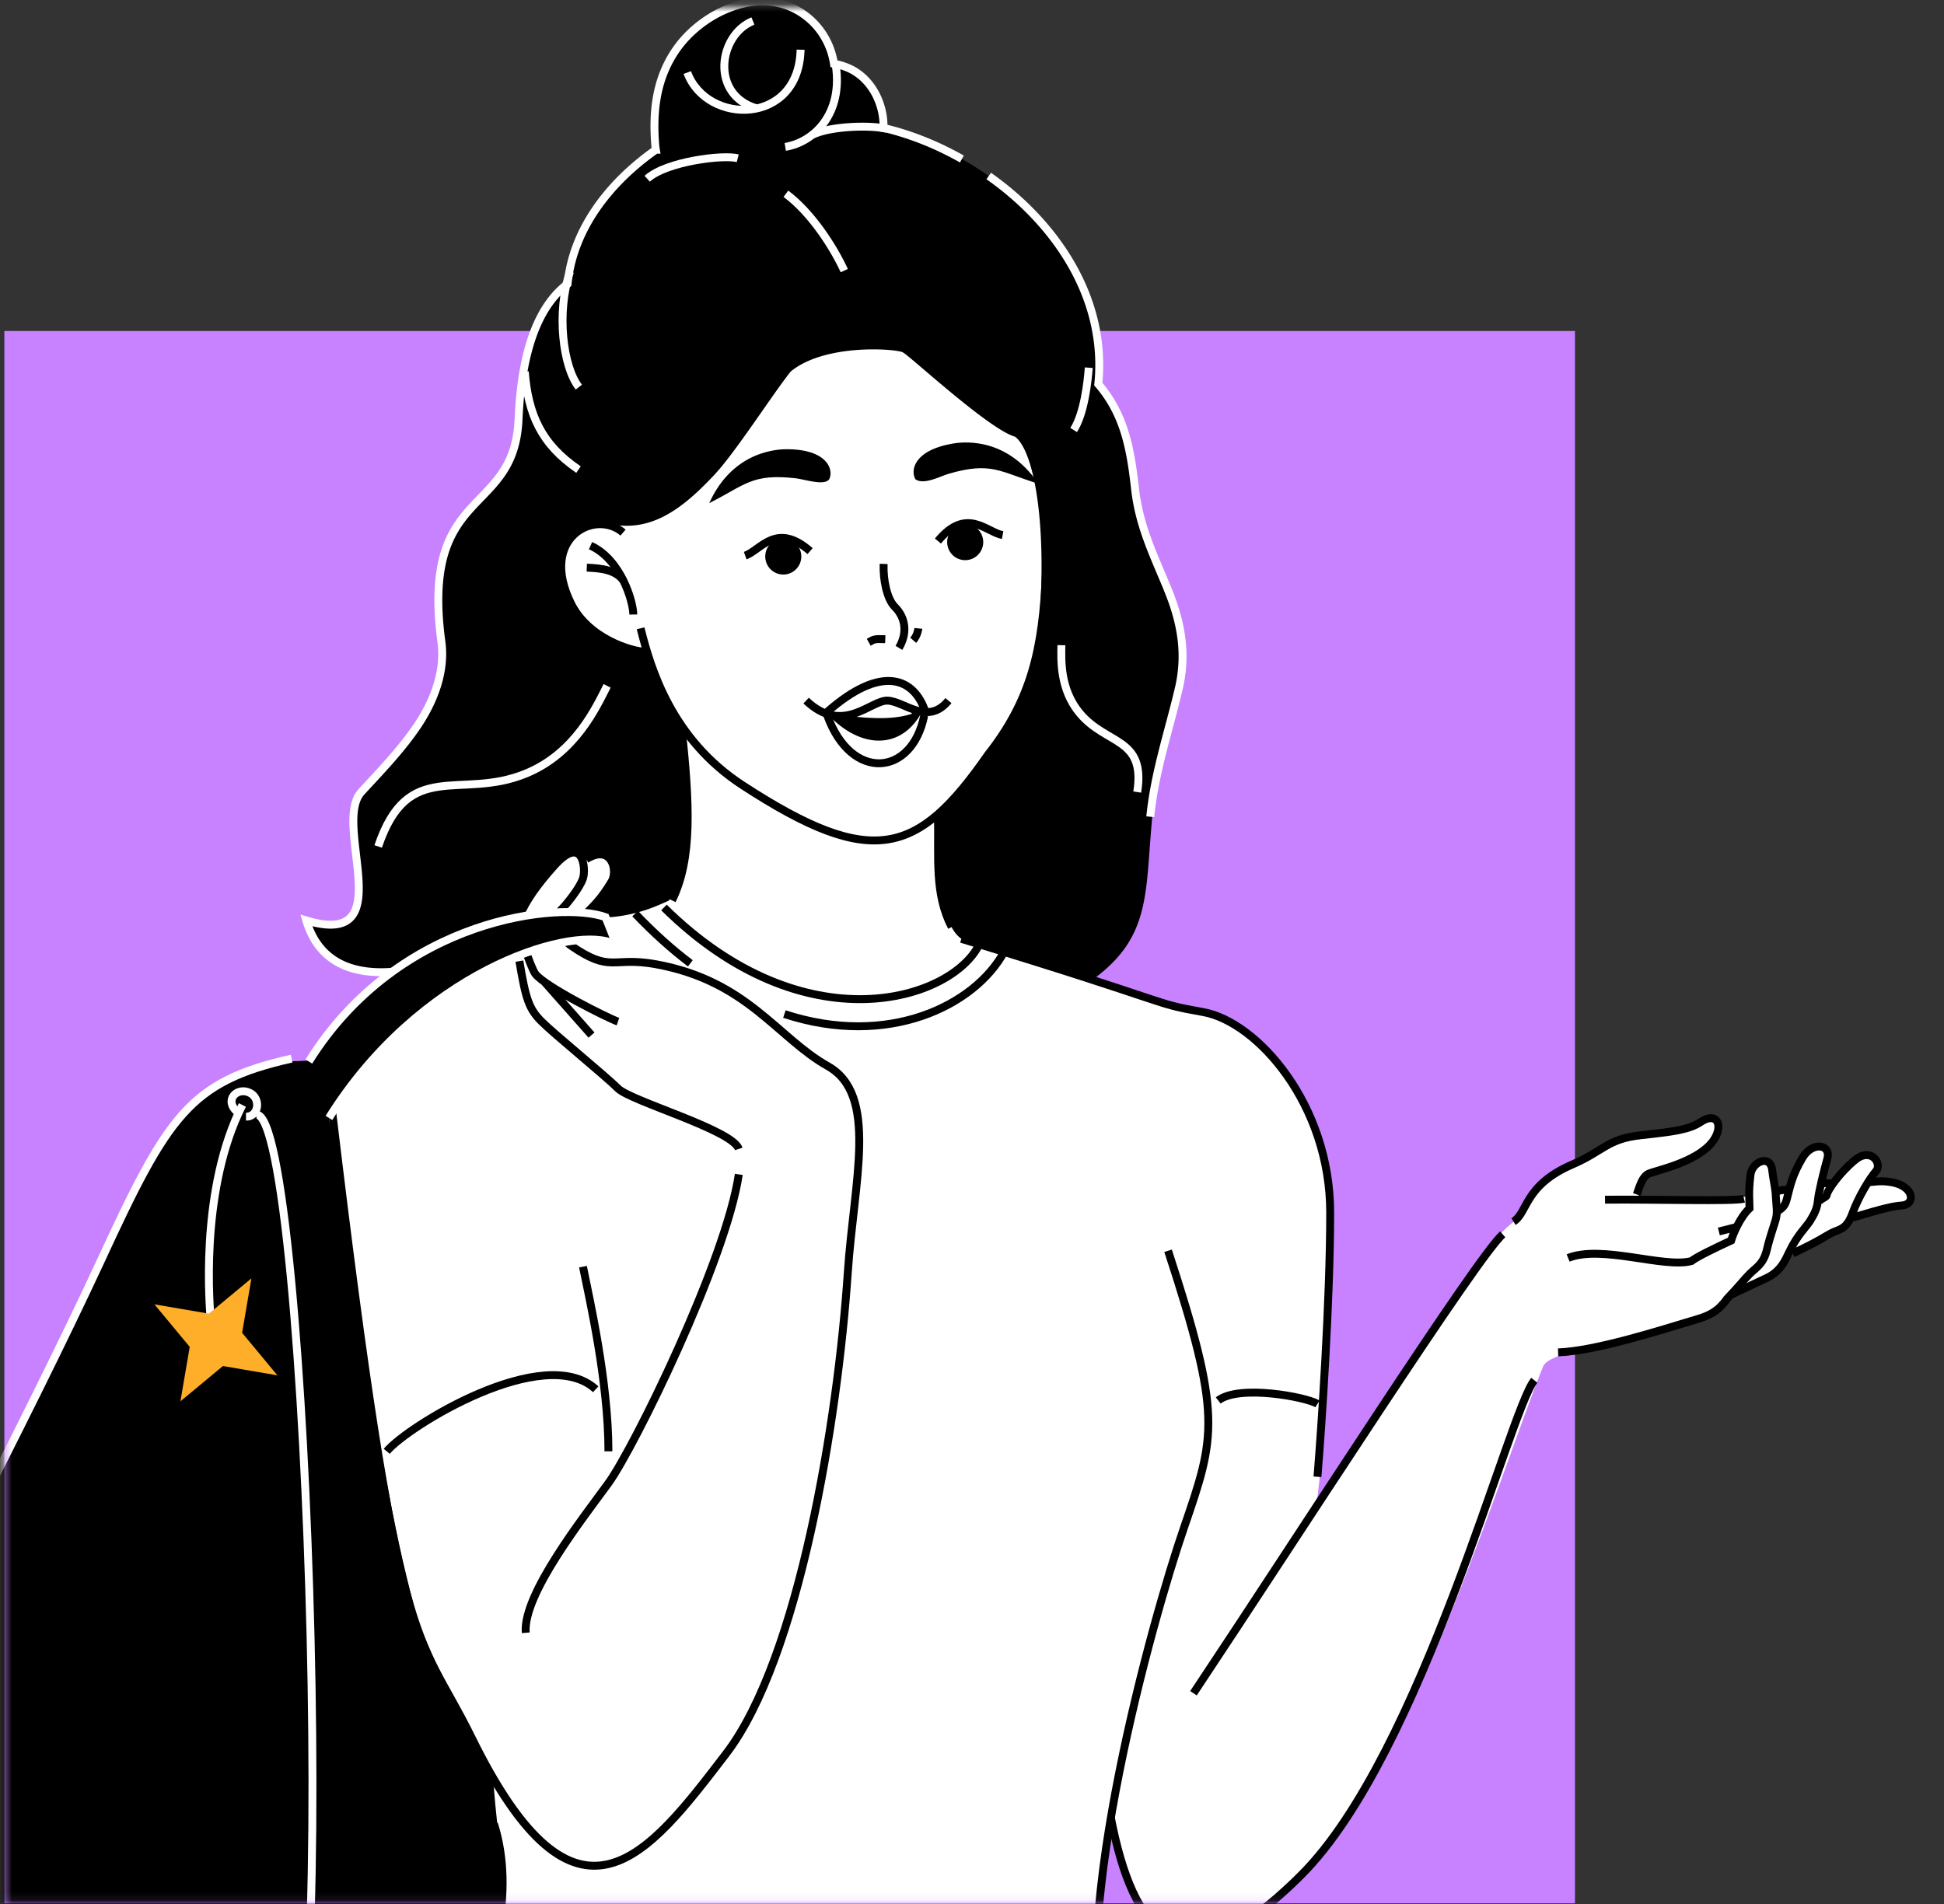 <svg width="246" height="241" fill="none" xmlns="http://www.w3.org/2000/svg"><rect width="100%" height="100%" fill="#333333" stroke="none"/><path fill="#C882FF" d="M.552 41.894h198.75v199H.552z"/><mask id="a" style="mask-type:alpha" maskUnits="userSpaceOnUse" x="0" y="0" width="246" height="241"><path fill="#D9D9D9" d="M.552.894h245v240h-245z"/></mask><g mask="url(#a)"><path d="M226.34 158.951c4.762-3.229 7.082-3.108 8.28-5.017 3.272-.655 6.809-1.036 7.19-2.484.446-.831-2.296-2.413-5.182-1.813 2.048-3.275 0-5.491-4.846.181-.488.036-.99.08-1.499.132-.602.06 1.897-4.544 0-4.836-2.667.357-3.119 5.217-3.753 5.313-.315.047-1.383.626-1.73.229-.915-1.047-.323-4.047-1.877-3.759-1.554.288-1.356 4.405-2.021 4.553-4.057.895-9.322 0-13.539 0 0-3.935 5.38-3.352 8.708-6.122 2.345-1.951 1.092-4.896-.664-3.042-3.633 1.299-12.084.514-14.023 3.931-7.687 2.173-8.253 6.302-9.749 8.355-7.093 5.16-21.484 33.789-25.105 36.196 1.278-8.531 1.278-20.048 1.278-30.285 2.556-12.583-2.928-31.494-18.283-33.179-7.689-2.416-23.2-6.312-26.46-8.203.529 1.108-3.876-14.119-2.865-14.72 10.675-6.34 26.331-40.552 10.189-48.837-5.91-17.279-37.229-30.78-45.257 6.459-23.291 0-19.084 19.355-.508 32.577.89-2.834 1.778 15.833.508 19.14-2.758.722-7.417 1.615-14.068 3.452-5.787 1.599-1.825.251-11.39 3.53-21.575 2.734-23.587 34.061-14.805 52.236-.411 8.296.76 23.065 4.029 31.303 2.034 5.15 7.1 20.645 12.662 21.046 0 18.063 1.666 15.296-4.871 29.733 26.81 10.879 67.811 14.3 79.428 9.51 2.247-.926 4.783-1.848 3.182-7.759-.737-8.866-.599-20.417 1.601-25.767 2.197 14.664 9.947 22.319 26.635 3.272 11.97-13.662 22.846-49.343 27.742-61.338 1.204-2.951 21.422-4.006 23.764-9.133 3.04-1.434 6.441-3.483 7.299-4.854z" fill="#fff"/><path d="M115.932 90.14c0 .79-1.653 2.707-3.904 3.008-1.954.552-6.109-1.466-6.109-2.256 2.953-1.002 5.324-2.15 6.109-2.15.786 0 2.852.646 3.904 1.398z" fill="#000"/><path d="M115.933 90.14c-2.126.888-5.034.934-9.004.425 2.953-1.002 4.316-1.822 5.101-1.822.785 0 2.852.645 3.903 1.397z" fill="#fff"/><path d="M147.699 74.411c-1.778-4.294-3.555-7.897-4.074-12.603-.551-4.923-1.325-9.34-4.646-13.194 1.616-15.806-12.854-28.896-26.822-32.34-.121-.032-.242-.05-.362-.068a8.289 8.289 0 0 0-.306-2.558c-.509-1.834-1.58-3.487-3.2-4.539-.777-.504-1.749-.867-2.756-1.042-.773-5.108-5.507-8.76-10.87-7.737-3.796.718-7.433 3.23-9.48 6.522-2.16 3.463-2.582 7.332-2.278 11.325.017.258.047.517.09.776-5.944 4.181-10.482 10.07-11.17 16.976-3.3 2.511-5.793 7.559-6.208 17.156-.538 12.423-12.428 8.316-9.757 28.176.492 3.661-.896 7.371-2.976 10.499-2.052 3.075-4.641 5.736-7.152 8.467-3.782 4.131 5.127 19.889-6.97 16.274 1.636 5.494 6.118 6.955 11.311 6.454 7.705-6.125 19.096-8.344 27.206-6.873 3.596-.304 6.046-1.518 7.356-2.093 3.22-4.432 2.415-12.893 1.61-22.23-1.61-1.943-2.817-5.166-4.426-9.195-2.147-.369-6.57-2.133-8.36-4.03-1.943-4.233-3.081-6.544-1.858-10.105.98-.856 2.644-2.089 4.132-2.491 6.001 1.995 10.285-1.169 14.655-5.832 2.692-2.873 7.195-9.941 9.654-13.068 4.3-3.569 13.19-2.91 14.185-2.451.823.37 10.91 9.77 14.219 10.682 2.596 1.938 4.469 12.76 2.596 28.36-.156 1.3-5.101 13.151-12.204 19.482 0 6.849 0 13.698 2.816 15.712 8.368 1.987 14.412 5.474 16.588 5.187 10.902-7.928 4.14-16.051 10.902-36.76 1.082-4.534.321-8.586-1.445-12.825v-.014z" fill="#000"/><path d="M81.063 79.521c1.274 5.1 3.92 14.008 12.9 19.864 16.476 10.741 22.223 8.823 31.035-3.836 5.457-6.923 6.985-13.344 7.371-23.254" stroke="#000" stroke-miterlimit="10"/><path d="M78.843 67.407c-3.555-3.063-10.71.665-6.578 8.991 2.192 4.419 7.613 6.039 9.447 6.11" stroke="#000" stroke-miterlimit="10"/><path d="M74.727 69.06c3.862 1.75 5.397 7.076 5.414 8.716" stroke="#000" stroke-miterlimit="10"/><path d="M74.252 71.845c2.037.08 3.648.332 4.624 1.616" stroke="#000" stroke-miterlimit="10"/><path d="M50.073 122.955c-5.193.501-9.675-.96-11.311-6.454 12.097 3.615 3.188-12.143 6.97-16.274 2.51-2.731 5.1-5.392 7.152-8.467 2.08-3.128 3.468-6.838 2.976-10.5-2.67-19.86 9.219-15.752 9.757-28.175.415-9.597 2.908-14.645 6.207-17.156.689-6.906 5.227-12.795 11.172-16.976a7.648 7.648 0 0 1-.091-.776c-.304-3.992.117-7.862 2.278-11.325C87.23 3.56 90.867 1.048 94.663.33c5.363-1.022 10.097 2.63 10.87 7.737 1.007.175 1.979.538 2.756 1.042 1.62 1.052 2.691 2.705 3.2 4.54.237.848.339 1.705.306 2.557.12.018.241.036.362.068 3.229.796 6.485 2.108 9.563 3.85m23.837 83.248c.57-5.624 2.294-10.675 3.587-16.122 1.082-4.534.321-8.586-1.445-12.825v-.014c-1.778-4.294-3.555-7.897-4.074-12.603-.551-4.923-1.325-9.34-4.646-13.194 1.102-10.773-5.271-20.286-13.864-26.341" stroke="#fff"/><path d="M111.817 71.373c-.081 2.069.447 4.472 1.409 5.43 1.456 1.452 1.582 3.434.527 5.194M112.026 80.9c-1.402-.055-1.419.012-2.095.391M115.561 81.038c.566-.642.653-1.505.653-1.505" stroke="#000" stroke-miterlimit="10"/><path d="M122.051 70.896a2.283 2.283 0 0 0 2.368-2.196 2.283 2.283 0 0 0-2.19-2.374 2.283 2.283 0 0 0-2.368 2.196 2.283 2.283 0 0 0 2.19 2.374z" fill="#000"/><path d="M118.688 68.475c3.629-4.38 6.123-1.128 8.188-.75" stroke="#000" stroke-miterlimit="10"/><path d="M99.03 72.715c1.259.05 2.319-.933 2.368-2.195a2.283 2.283 0 0 0-2.19-2.374 2.284 2.284 0 0 0-2.368 2.195 2.284 2.284 0 0 0 2.19 2.374z" fill="#000"/><path d="M102.51 69.752c-4.272-3.742-6.222-.135-8.209.572" stroke="#000" stroke-miterlimit="10"/><path d="M89.748 63.68c4.59-2.32 5.4-3.78 10.986-3.14 1.089.127 3.819 1.068 4.25 0 .476-1.18-.348-3.636-5.288-3.683-.985-.013-6.872.019-9.948 6.824zM131.399 61.222c-4.912-1.52-5.954-2.823-11.355-1.257-1.053.307-3.091 1.442-4.191.712-.666-1.084-.264-3.644 4.599-4.517.969-.177 6.778-1.131 10.947 5.062z" fill="#000"/><path d="M102.01 88.674c4.697 4.442 8.201-.125 10.344 0 2.143.124 5.042 3.204 7.663 0" stroke="#000" stroke-miterlimit="10"/><path d="M104.691 90.091c6.897-6.05 10.985-4.294 12.411 0M104.692 90.562c3.065 8.44 10.728 7.673 12.26 0" stroke="#000" stroke-miterlimit="10"/><path d="M105.677 90.631c3.74 3.582 8.23 3.626 10.578-.818" stroke="#000" stroke-miterlimit="10"/><path d="M86.97 9.182c2.481 6.705 14.125 6.713 14.338-2.892" stroke="#fff" stroke-miterlimit="10"/><path d="M95.764 13.724c-5.918-1.708-4.866-9.29-.487-11.068M99.37 18.59c3.645-.602 7.337-4.182 6.389-10.353" stroke="#fff" stroke-miterlimit="10"/><path d="M102.793 17.058c2.45-1.164 7.613-1.233 9.444-.741M81.895 22.62c2.436-2.194 9.617-3.078 11.462-2.586M73.248 48.996c-2.02-2.584-2.859-9.468-1.118-14.627M73.206 59.434c-4.711-3.204-6.374-6.979-6.798-12.398M76.825 86.805c-1.375 2.709-4.02 8.55-10.294 11.107-8.319 3.412-14.873-2.057-18.677 9.222M134.315 81.66c-.03 1.8-.231 5.57 2.338 8.635 3.421 4.06 8.339 3.007 7.257 9.952M99.448 24.523c3.256 2.416 6.056 6.818 7.388 9.727M135.862 54.423c1.324-2.087 1.772-5.956 1.915-7.887" stroke="#fff" stroke-miterlimit="10"/><path d="M74.532 115.208c0 3.823-3.759 2.549-5.88 2.549s-2.91 2.124-2.91-1.699c1.03-3.642 4.79-8.073 6.91-8.073.643 0 1.53.142 1.322.832 3.176-1.422 5.968.974.558 6.391z" fill="#fff"/><path d="M86.24 91.909c1.03 9.864 1.412 16.723-1.2 22.051M120.428 117.323c-2.187-4.202-1.62-8.689-1.736-14.042" stroke="#000" stroke-miterlimit="10"/><path d="M62.472 225.28c0 6.987 5.623 25.79-11.076 44.332-8.602 9.551-26.524 3.894-32.455.619-9.785-5.404-24.35-14.451-38.365-23.248-11.024-6.918-5.462-16.302-3.032-19.854 9.34-13.655 26.902-49.615 40.165-77.646 4.28-12.358 16.103-15.176 19.552-15.176 1.118 0 1.782-.147 1.916 0 2.43-4.846 16.729-21.492 37.247-18.459.826 1.517 1.531 2.589 1.63 3.188-14.942-1.585-29.043 10.498-36.431 22.537 3.514 16.54 5.397 43.088 11.475 64.265 1.813 3.989 6.897 16.626 9.374 19.442z" fill="#000"/><path d="M42.01 140.508c8.45 70.908 10.677 65.202 17.68 79.44 13.28 26.994 22.322 14.903 32.19 2.014 9.256-12.086 14.151-42.341 15.401-60.888.786-11.657 3.914-22.51-2.524-26.136-6.438-3.626-10.176-10.785-21.728-12.892-5.634-1.028-5.634 1.209-10.865-2.417-1.046-.726-2.012-3.626-1.207-4.431.805-.806 2.415-2.82 2.817-4.029.402-1.209 0-5.64-3.622-1.612-2.102 2.339-3.621 4.433-4.426 6.447-.472 1.183 1.472 6.53 2.012 7.251 1.207 1.612 9.255 5.64 10.462 6.043m-2.999-10.318c-.402-2.417-1.83-2.574-1.025-3.38 1.207-1.208 2.012-2.014 3.22-4.028.827-1.382 0-4.835-3.22-2.821m-8.45 12.893c.805 4.835 1.207 6.042 2.817 7.654s8.047 6.85 9.657 8.461c1.61 1.612 14.486 5.238 15.29 7.655m0 3.223c-1.61 10.878-13.278 34.648-16.497 39.08-3.22 4.432-10.864 14.101-10.462 18.936m10.462-22.965c0-8.863-2.414-19.338-3.22-23.367m1.077-29.315-5.964-6.745m6.497 51.575c-6.497-5.973-23.781 4.646-26.445 7.852" stroke="#000"/><path d="M121.651 118.824c27.764 8.46 23.74 8.057 30.581 9.266 6.84 1.209 16.095 11.684 16.095 25.382 0 10.958-1.073 26.859-1.61 33.439m-26.154 43.109c2.816 14.503 8.72 22.693 24.142 7.251 15.291-15.309 26.232-58.547 29.451-62.576m-43.132 39.612c13.681-20.547 35.916-55.263 39.135-58.083M84.018 114.855c17.849 17.645 36.457 11.728 39.906 4.663m-43.551-3.887c2.335 2.453 4.671 4.539 6.986 6.295m39.702-1.442c-3.719 6.788-14.64 12.181-27.801 7.86m54.898 48.908c2.639-2.053 11.154-.437 12.559.432" stroke="#000"/><path d="M147.812 158.306c6.84 20.95 6.035 23.367 2.012 35.051-4.024 11.684-14.486 49.152-10.06 65.67s-82.488 2.417-80.074-3.626c2.415-6.043 5.634-15.712 2.817-24.576M191.521 154.612c1.844-1.146 1.33-4.602 7.492-7.248 3.861-1.658 4.378-3.227 8.643-3.686 4.265-.459 6.1-.712 7.586-1.691 2.401-1.581 3.126 1.187.748 3.284-2.379 2.098-6.574 2.908-7.378 3.285-.803.377-1.128 1.612-1.494 2.625m-9.95 19.986c4.723-.175 12.756-2.746 17.629-4.212 1.607-.483 2.671-1.037 3.758-2.583 1.445-1.497 2.235-2.528 2.867-3.149.923-.906 1.741-1.249 2.178-3.111.368-1.573.889-2.967 1.105-3.75.264-.963.08-1.623-.008-3.29-.033-.639-.352-2.106-.43-2.928-.202-2.122-2.551-1.136-2.753.535-.287 2.377-.124 3.253-.119 4.253-1.196 1.108-2.087 3.247-2.329 4.075-1.763.827-4.23 1.984-5.044 2.608-3.507.919-11.346-2.106-15.586-.398M217.509 155.864l2.203-.555" stroke="#000"/><path d="M203.104 151.841c6.127-.071 16.214.243 17.584-.119M219.132 163.829l4.43-2.079c1.761-.826 2.355-2.24 2.837-3.261 1.048-2.218 2.206-3.223 2.68-4.006.474-.783.878-1.503.961-2.523.083-1.02.813-3.964 1.186-5.261.546-1.897-1.876-2.271-3.125-.175-1.337 2.243-1.557 3.586-1.978 5.19-.215.823-.41 1.096-1.274 1.642" stroke="#000"/><path d="M226.864 158.637c3.673-1.724 4.14-2.223 5.058-2.654.918-.431 1.769-.409 2.501-2.434.732-2.026 2.153-4.375 2.971-5.319.818-.945-.602-3.082-2.629-1.43s-3.502 3.886-3.57 4.338c-.069.453-.406.33-.987.883" stroke="#000"/><path d="M234.409 154.116c4.172-1.257 5.198-1.457 6.278-1.544 1.754-.139 1.535-2.402-1.23-2.927-1.421-.269-2.267-.058-2.949-.018m-4.541.168c-.567-.015-1.184-.087-1.632.009m-4.04.77c-.566-.014-1.013.094-1.474.212" stroke="#000"/><path d="M77.308 119.297c-5.602-2.04-24.224 3.839-35.683 22.195" stroke="#fff"/><path d="M39.08 134.353c11.458-18.356 31.944-20.313 37.545-18.273l1.316 3.322M36.905 133.984c-12.944 2.901-15.667 7.24-24.148 25.583-8.482 18.344-27.82 56.05-33.588 64.882-5.767 8.832-6.785 16.305 0 21.74 6.786 5.436 41.052 25.138 47.838 27.516 6.785 2.378 16.285 1.359 23.41-3.057M30.674 139.856c-.17.333-.333.67-.49 1.011m-3.479 26.594c-.202-2.026-1.384-16.025 3.48-26.594m0 0c-1.994-1.553-.23-3.346 1.402-2.564 1.46.699 1.194 3.033-.459 3.033" stroke="#fff"/><path d="m31.815 161.799-1.177 6.892 4.465 5.38-6.892-1.178-5.38 4.466 1.177-6.892-4.465-5.38 6.892 1.177 5.38-4.465z" fill="#FFAE2A"/><path d="M34.471 270.988c8.993 3.675 4.572-130.625-2.055-129.903" stroke="#fff"/></g></svg>